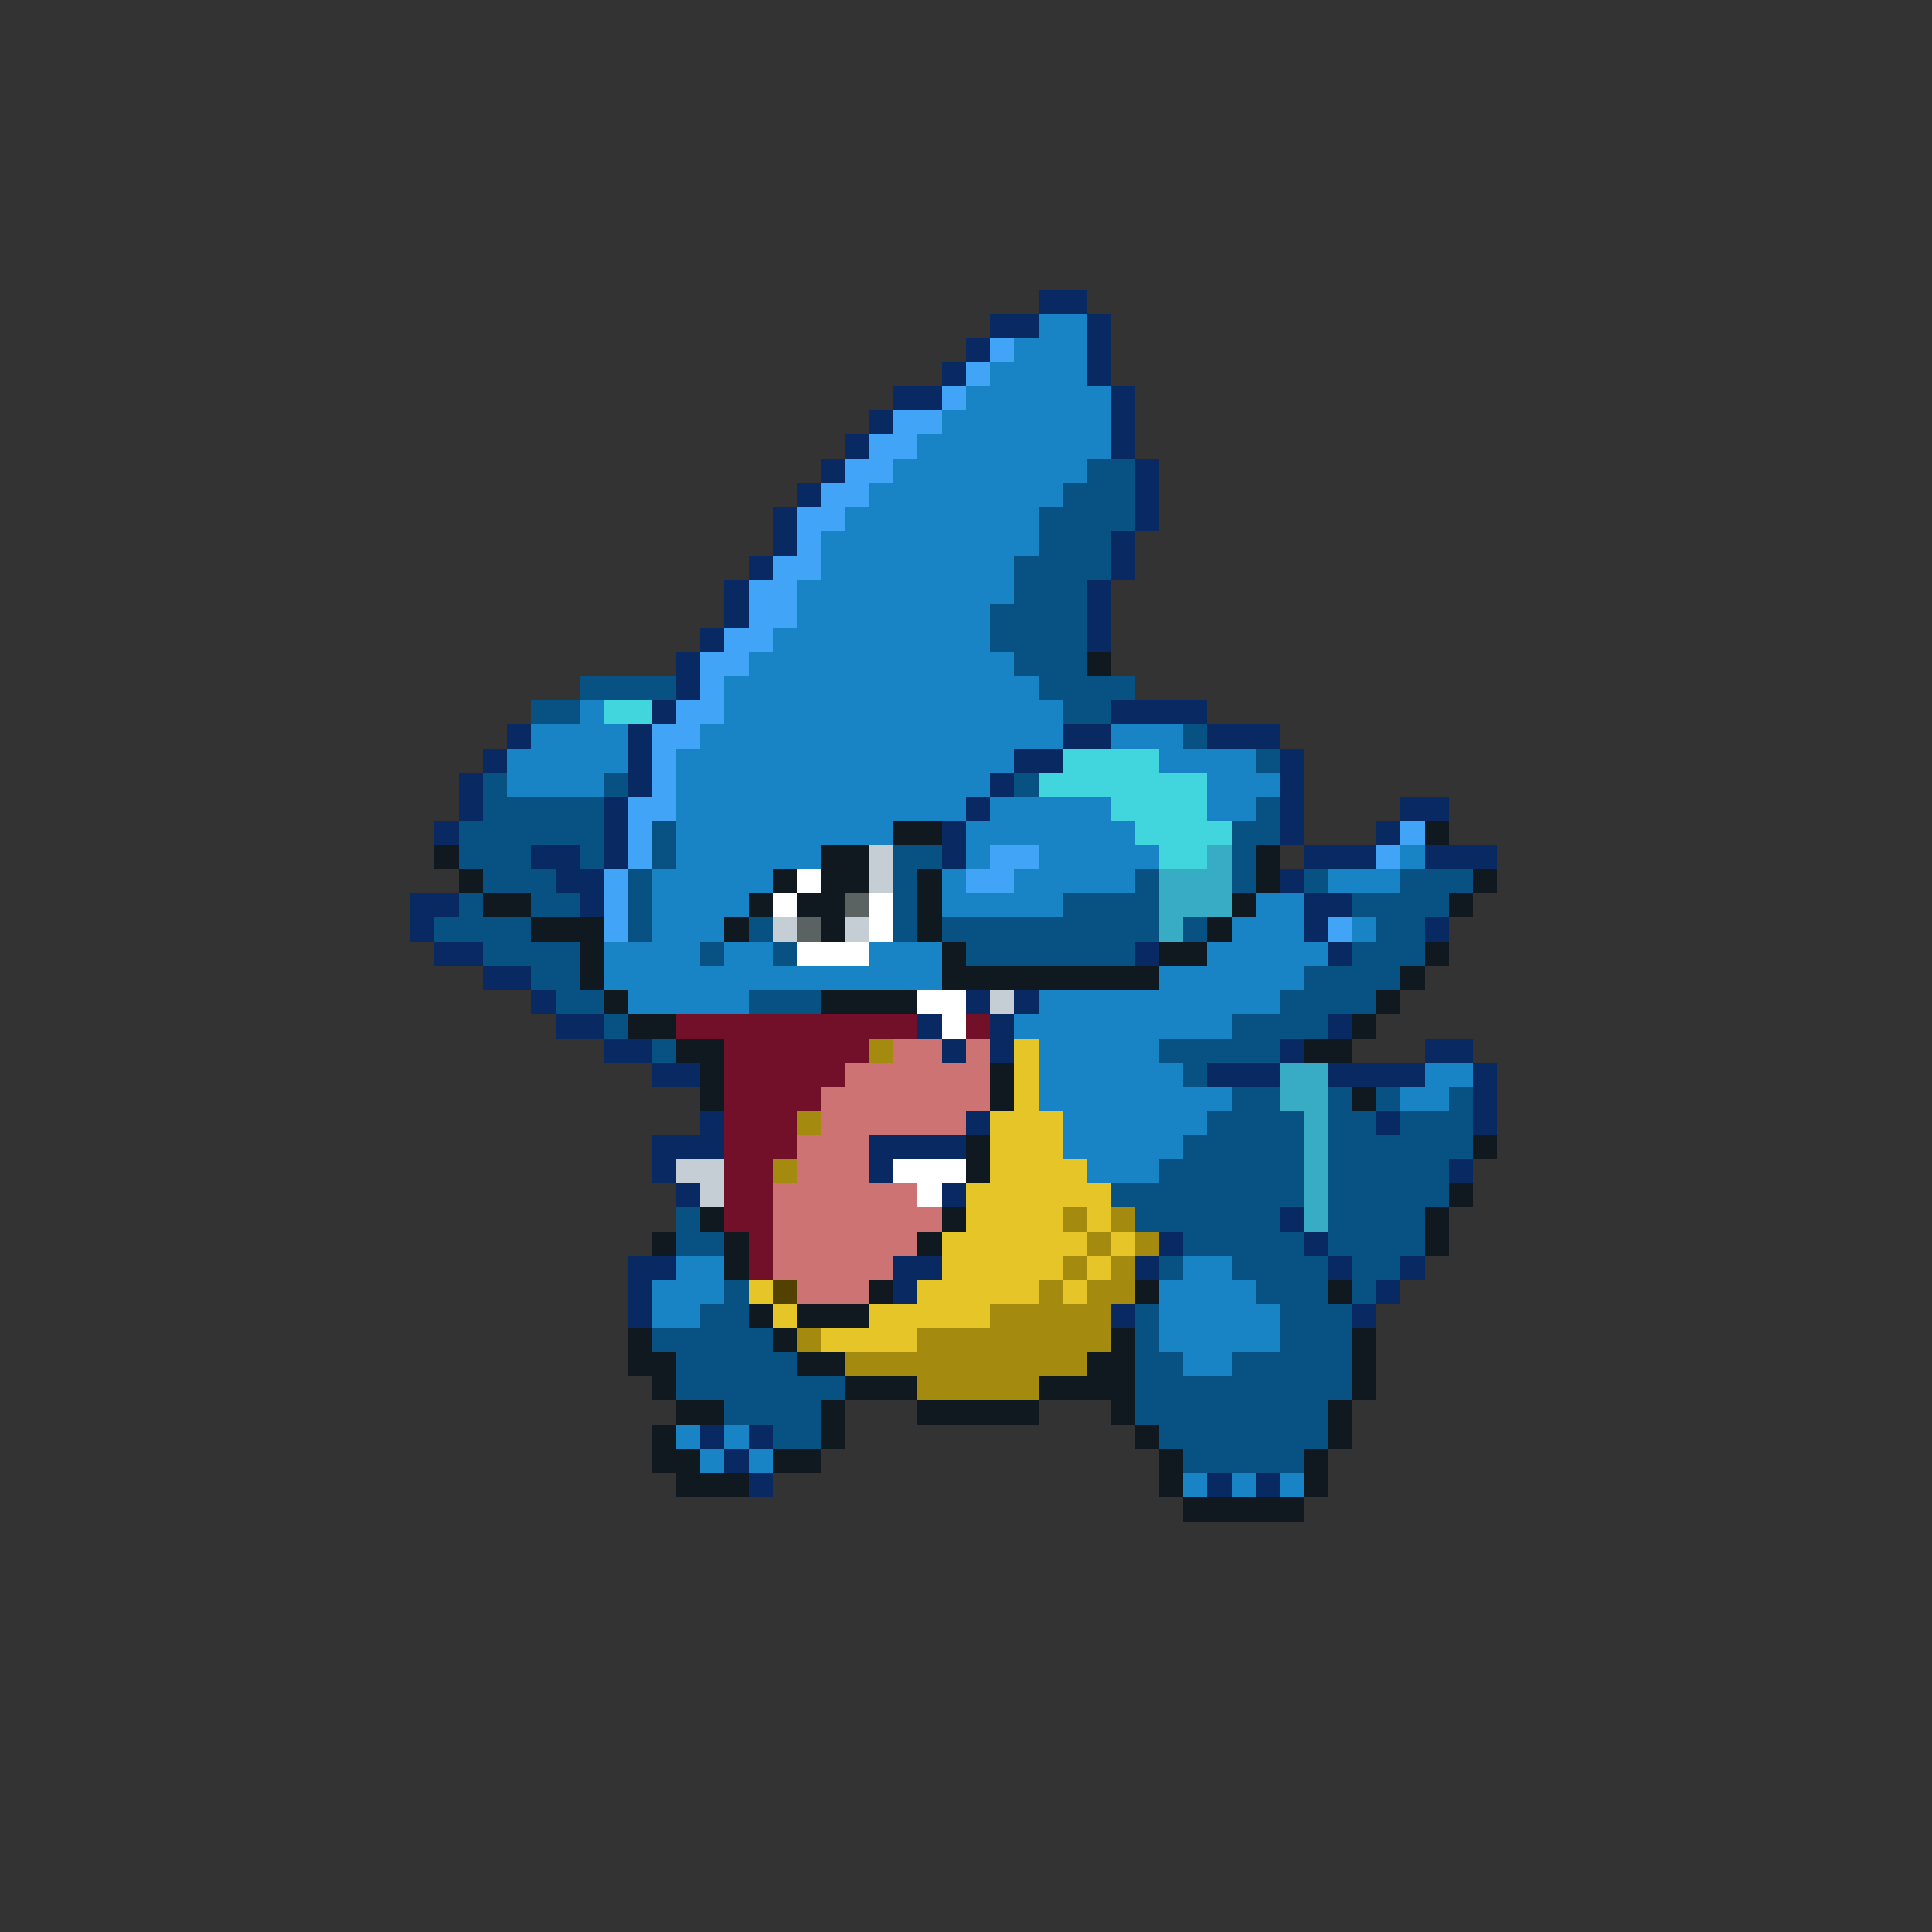 <svg xmlns="http://www.w3.org/2000/svg" viewBox="0 -0.5 80 80" shape-rendering="crispEdges">
<rect x="0" y="-0.5" width="80" height="80" fill="#333333" stroke="none"/>
<path stroke="#082962" d="M43 12h2M41 13h2M45 13h1M40 14h1M45 14h1M39 15h1M45 15h1M37 16h2M46 16h1M36 17h1M46 17h1M35 18h1M46 18h1M34 19h1M47 19h1M33 20h1M47 20h1M32 21h1M47 21h1M32 22h1M46 22h1M31 23h1M46 23h1M30 24h1M45 24h1M30 25h1M45 25h1M29 26h1M45 26h1M28 27h1M28 28h1M27 29h1M46 29h4M21 30h1M26 30h1M44 30h2M50 30h3M20 31h1M26 31h1M42 31h2M53 31h1M19 32h1M26 32h1M41 32h1M53 32h1M19 33h1M25 33h1M40 33h1M53 33h1M58 33h2M18 34h1M25 34h1M39 34h1M53 34h1M57 34h1M22 35h2M25 35h1M39 35h1M54 35h3M59 35h3M23 36h2M53 36h1M17 37h2M24 37h1M54 37h2M17 38h1M54 38h1M59 38h1M18 39h2M47 39h1M55 39h1M20 40h2M22 41h1M40 41h1M42 41h1M23 42h2M38 42h1M41 42h1M55 42h1M25 43h2M39 43h1M41 43h1M53 43h1M59 43h2M27 44h2M50 44h3M55 44h4M61 44h1M61 45h1M29 46h1M40 46h1M57 46h1M61 46h1M27 47h3M36 47h4M27 48h1M36 48h1M60 48h1M28 49h1M39 49h1M53 50h1M48 51h1M54 51h1M26 52h2M37 52h2M47 52h1M55 52h1M58 52h1M26 53h1M37 53h1M57 53h1M26 54h1M46 54h1M56 54h1M29 59h1M31 59h1M30 60h1M31 61h1M50 61h1M52 61h1" />
<path stroke="#1883c5" d="M43 13h2M42 14h3M41 15h4M40 16h6M39 17h7M38 18h8M37 19h8M36 20h8M35 21h8M34 22h9M34 23h8M33 24h9M33 25h8M32 26h9M31 27h11M30 28h13M24 29h1M30 29h14M22 30h4M29 30h15M46 30h3M21 31h5M28 31h14M48 31h4M21 32h4M28 32h13M50 32h3M28 33h12M41 33h5M50 33h2M28 34h9M40 34h7M28 35h6M40 35h1M43 35h5M58 35h1M27 36h5M39 36h1M42 36h5M55 36h3M27 37h4M39 37h5M52 37h2M27 38h3M51 38h3M56 38h1M25 39h4M30 39h2M36 39h3M50 39h5M25 40h14M48 40h6M26 41h5M43 41h10M42 42h9M43 43h5M43 44h6M59 44h2M43 45h8M58 45h2M44 46h6M44 47h5M45 48h3M28 52h2M49 52h2M27 53h3M48 53h4M27 54h2M48 54h5M48 55h5M49 56h2M28 59h1M30 59h1M29 60h1M31 60h1M49 61h1M51 61h1M53 61h1" />
<path stroke="#41a4f6" d="M41 14h1M40 15h1M39 16h1M37 17h2M36 18h2M35 19h2M34 20h2M33 21h2M33 22h1M32 23h2M31 24h2M31 25h2M30 26h2M29 27h2M29 28h1M28 29h2M27 30h2M27 31h1M27 32h1M26 33h2M26 34h1M58 34h1M26 35h1M41 35h2M57 35h1M25 36h1M40 36h2M25 37h1M25 38h1M55 38h1" />
<path stroke="#085283" d="M45 19h2M44 20h3M43 21h4M43 22h3M42 23h4M42 24h3M41 25h4M41 26h4M42 27h3M24 28h4M43 28h4M22 29h2M44 29h2M49 30h1M52 31h1M20 32h1M25 32h1M42 32h1M20 33h5M52 33h1M19 34h6M27 34h1M51 34h2M19 35h3M24 35h1M27 35h1M37 35h2M51 35h1M20 36h3M26 36h1M37 36h1M47 36h1M51 36h1M54 36h1M58 36h3M19 37h1M22 37h2M26 37h1M37 37h1M44 37h4M56 37h4M18 38h4M26 38h1M31 38h1M37 38h1M39 38h9M49 38h1M57 38h2M20 39h4M29 39h1M32 39h1M40 39h7M56 39h3M22 40h2M54 40h4M23 41h2M31 41h3M53 41h4M25 42h1M51 42h4M27 43h1M48 43h5M49 44h1M51 45h2M55 45h1M57 45h1M60 45h1M50 46h4M55 46h2M58 46h3M49 47h5M55 47h6M48 48h6M55 48h5M46 49h8M55 49h5M28 50h1M47 50h6M55 50h4M28 51h2M49 51h5M55 51h4M48 52h1M51 52h4M56 52h2M30 53h1M52 53h3M56 53h1M29 54h2M47 54h1M53 54h3M27 55h5M47 55h1M53 55h3M28 56h5M47 56h2M51 56h5M28 57h7M47 57h9M30 58h4M47 58h8M32 59h2M48 59h7M49 60h5" />
<path stroke="#101820" d="M45 27h1M37 34h2M59 34h1M18 35h1M34 35h2M52 35h1M19 36h1M32 36h1M34 36h2M38 36h1M52 36h1M61 36h1M20 37h2M31 37h1M33 37h2M38 37h1M51 37h1M60 37h1M22 38h3M30 38h1M34 38h1M38 38h1M50 38h1M24 39h1M39 39h1M48 39h2M59 39h1M24 40h1M39 40h9M58 40h1M25 41h1M34 41h4M57 41h1M26 42h2M56 42h1M28 43h2M54 43h2M29 44h1M41 44h1M29 45h1M41 45h1M56 45h1M40 47h1M61 47h1M40 48h1M60 49h1M29 50h1M39 50h1M59 50h1M27 51h1M30 51h1M38 51h1M59 51h1M30 52h1M36 53h1M47 53h1M55 53h1M31 54h1M33 54h3M26 55h1M32 55h1M46 55h1M56 55h1M26 56h2M33 56h2M45 56h2M56 56h1M27 57h1M35 57h3M43 57h4M56 57h1M28 58h2M34 58h1M38 58h5M46 58h1M55 58h1M27 59h1M34 59h1M47 59h1M55 59h1M27 60h2M32 60h2M48 60h1M54 60h1M28 61h3M48 61h1M54 61h1M49 62h5" />
<path stroke="#41d5de" d="M25 29h2M44 31h4M43 32h7M46 33h4M47 34h4M48 35h2" />
<path stroke="#c5cdd5" d="M36 35h1M36 36h1M32 38h1M35 38h1M41 41h1M28 48h2M29 49h1" />
<path stroke="#39acc5" d="M50 35h1M48 36h3M48 37h3M48 38h1M53 44h2M53 45h2M54 46h1M54 47h1M54 48h1M54 49h1M54 50h1" />
<path stroke="#ffffff" d="M33 36h1M32 37h1M36 37h1M36 38h1M33 39h3M38 41h2M39 42h1M37 48h3M38 49h1" />
<path stroke="#5a6262" d="M35 37h1M33 38h1" />
<path stroke="#731029" d="M28 42h10M40 42h1M30 43h6M30 44h5M30 45h4M30 46h3M30 47h3M30 48h2M30 49h2M30 50h2M31 51h1M31 52h1" />
<path stroke="#a48b10" d="M36 43h1M33 46h1M32 48h1M44 50h1M46 50h1M45 51h1M47 51h1M44 52h1M46 52h1M43 53h1M45 53h2M41 54h5M33 55h1M38 55h8M35 56h10M38 57h5" />
<path stroke="#cd7373" d="M37 43h2M40 43h1M35 44h6M34 45h7M34 46h6M33 47h3M33 48h3M32 49h6M32 50h7M32 51h6M32 52h5M33 53h3" />
<path stroke="#e6c529" d="M42 43h1M42 44h1M42 45h1M41 46h3M41 47h3M41 48h4M40 49h6M40 50h4M45 50h1M39 51h6M46 51h1M39 52h5M45 52h1M31 53h1M38 53h5M44 53h1M32 54h1M36 54h5M34 55h4" />
<path stroke="#524100" d="M32 53h1" />
</svg>